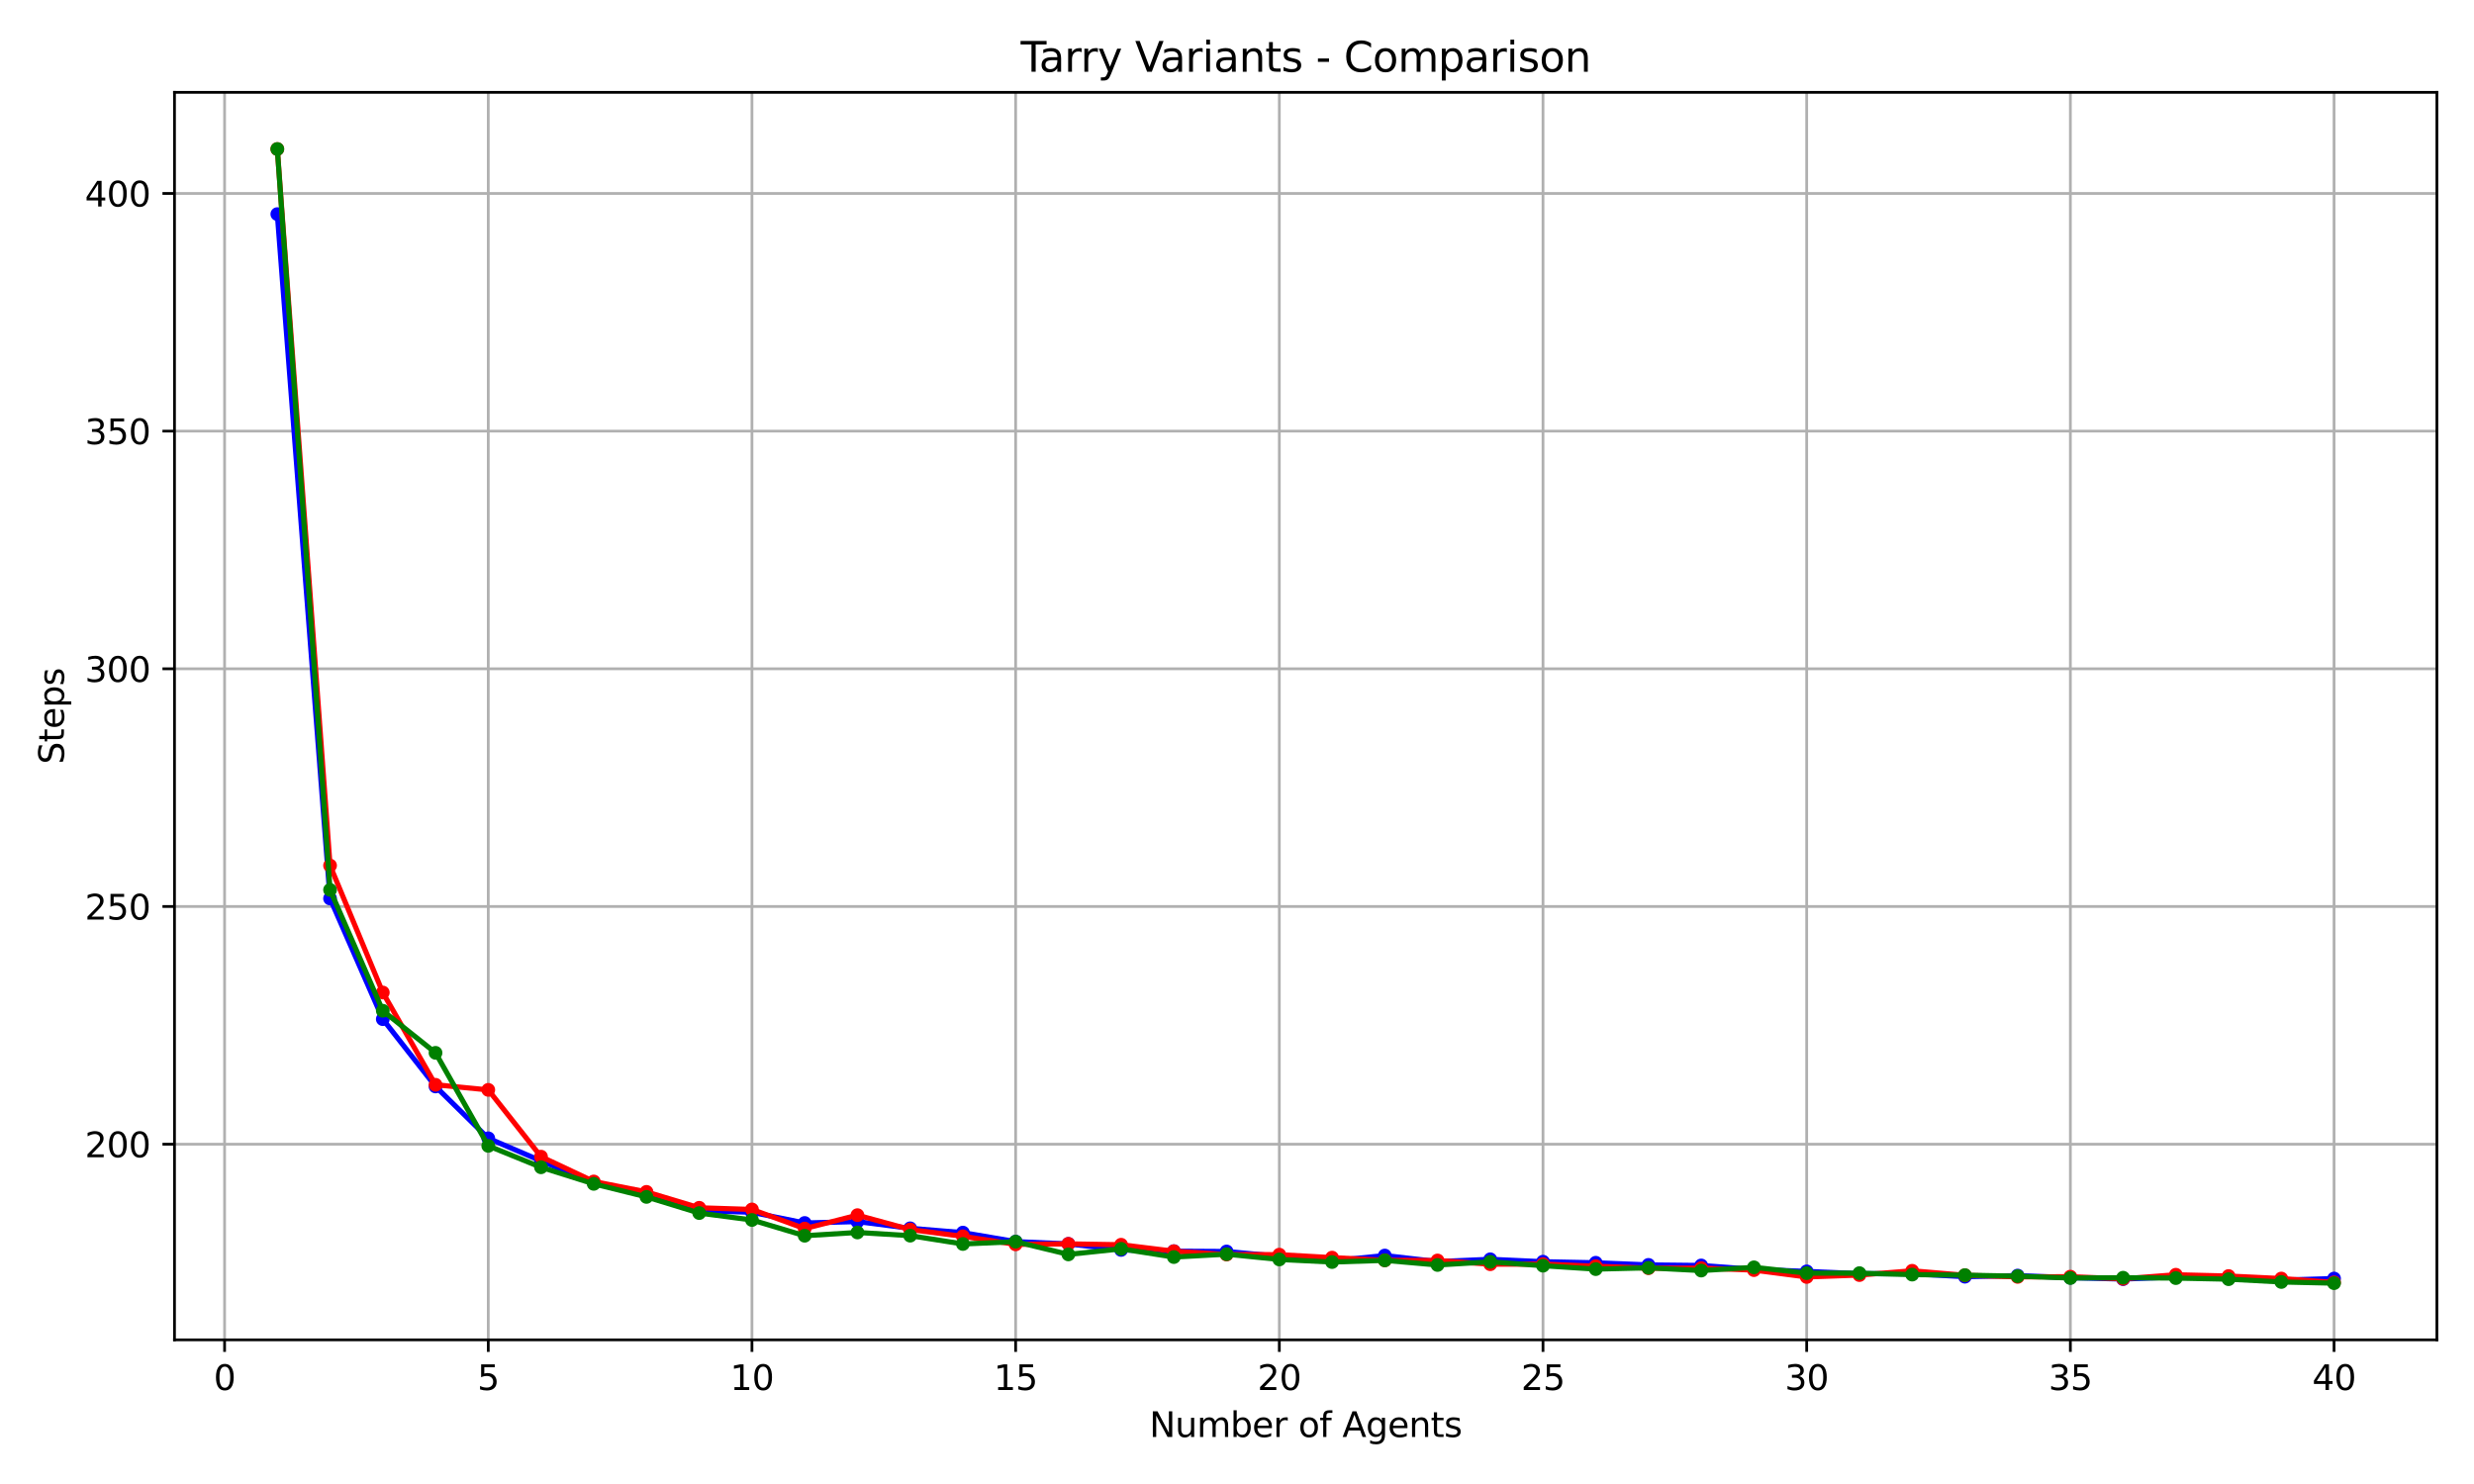 <?xml version="1.0" encoding="utf-8" standalone="no"?>
<!DOCTYPE svg PUBLIC "-//W3C//DTD SVG 1.1//EN"
  "http://www.w3.org/Graphics/SVG/1.1/DTD/svg11.dtd">
<svg xmlns:xlink="http://www.w3.org/1999/xlink" width="720pt" height="432pt" viewBox="0 0 720 432" xmlns="http://www.w3.org/2000/svg" version="1.1">
 <defs>
  <style type="text/css">*{stroke-linejoin: round; stroke-linecap: butt}</style>
 </defs>
 <g id="figure_1">
  <g id="patch_1">
   <path d="M 0 432 
L 720 432 
L 720 0 
L 0 0 
z
" style="fill: #ffffff"/>
  </g>
  <g id="axes_1">
   <g id="patch_2">
    <path d="M 50.78 390.04 
L 709.2 390.04 
L 709.2 26.88 
L 50.78 26.88 
z
" style="fill: #ffffff"/>
   </g>
   <g id="matplotlib.axis_1">
    <g id="xtick_1">
     <g id="line2d_1">
      <path d="M 65.36 390.04 
L 65.36 26.88 
" clip-path="url(#pbf2a976264)" style="fill: none; stroke: #b0b0b0; stroke-width: 0.8; stroke-linecap: square"/>
     </g>
     <g id="line2d_2">
      <defs>
       <path id="mb24ca97f23" d="M 0 0 
L 0 3.5 
" style="stroke: #000000; stroke-width: 0.8"/>
      </defs>
      <g>
       <use xlink:href="#mb24ca97f23" x="65.36" y="390.04" style="stroke: #000000; stroke-width: 0.8"/>
      </g>
     </g>
     <g id="text_1">
      <!-- 0 -->
      <g transform="translate(62.179 404.638) scale(0.1 -0.1)">
       <defs>
        <path id="DejaVuSans-30" d="M 2034 4250 
Q 1547 4250 1301 3770 
Q 1056 3291 1056 2328 
Q 1056 1369 1301 889 
Q 1547 409 2034 409 
Q 2525 409 2770 889 
Q 3016 1369 3016 2328 
Q 3016 3291 2770 3770 
Q 2525 4250 2034 4250 
z
M 2034 4750 
Q 2819 4750 3233 4129 
Q 3647 3509 3647 2328 
Q 3647 1150 3233 529 
Q 2819 -91 2034 -91 
Q 1250 -91 836 529 
Q 422 1150 422 2328 
Q 422 3509 836 4129 
Q 1250 4750 2034 4750 
z
" transform="scale(0.016)"/>
       </defs>
       <use xlink:href="#DejaVuSans-30"/>
      </g>
     </g>
    </g>
    <g id="xtick_2">
     <g id="line2d_3">
      <path d="M 142.099 390.04 
L 142.099 26.88 
" clip-path="url(#pbf2a976264)" style="fill: none; stroke: #b0b0b0; stroke-width: 0.8; stroke-linecap: square"/>
     </g>
     <g id="line2d_4">
      <g>
       <use xlink:href="#mb24ca97f23" x="142.099" y="390.04" style="stroke: #000000; stroke-width: 0.8"/>
      </g>
     </g>
     <g id="text_2">
      <!-- 5 -->
      <g transform="translate(138.918 404.638) scale(0.1 -0.1)">
       <defs>
        <path id="DejaVuSans-35" d="M 691 4666 
L 3169 4666 
L 3169 4134 
L 1269 4134 
L 1269 2991 
Q 1406 3038 1543 3061 
Q 1681 3084 1819 3084 
Q 2600 3084 3056 2656 
Q 3513 2228 3513 1497 
Q 3513 744 3044 326 
Q 2575 -91 1722 -91 
Q 1428 -91 1123 -41 
Q 819 9 494 109 
L 494 744 
Q 775 591 1075 516 
Q 1375 441 1709 441 
Q 2250 441 2565 725 
Q 2881 1009 2881 1497 
Q 2881 1984 2565 2268 
Q 2250 2553 1709 2553 
Q 1456 2553 1204 2497 
Q 953 2441 691 2322 
L 691 4666 
z
" transform="scale(0.016)"/>
       </defs>
       <use xlink:href="#DejaVuSans-35"/>
      </g>
     </g>
    </g>
    <g id="xtick_3">
     <g id="line2d_5">
      <path d="M 218.838 390.04 
L 218.838 26.88 
" clip-path="url(#pbf2a976264)" style="fill: none; stroke: #b0b0b0; stroke-width: 0.8; stroke-linecap: square"/>
     </g>
     <g id="line2d_6">
      <g>
       <use xlink:href="#mb24ca97f23" x="218.838" y="390.04" style="stroke: #000000; stroke-width: 0.8"/>
      </g>
     </g>
     <g id="text_3">
      <!-- 10 -->
      <g transform="translate(212.476 404.638) scale(0.1 -0.1)">
       <defs>
        <path id="DejaVuSans-31" d="M 794 531 
L 1825 531 
L 1825 4091 
L 703 3866 
L 703 4441 
L 1819 4666 
L 2450 4666 
L 2450 531 
L 3481 531 
L 3481 0 
L 794 0 
L 794 531 
z
" transform="scale(0.016)"/>
       </defs>
       <use xlink:href="#DejaVuSans-31"/>
       <use xlink:href="#DejaVuSans-30" x="63.623"/>
      </g>
     </g>
    </g>
    <g id="xtick_4">
     <g id="line2d_7">
      <path d="M 295.577 390.04 
L 295.577 26.88 
" clip-path="url(#pbf2a976264)" style="fill: none; stroke: #b0b0b0; stroke-width: 0.8; stroke-linecap: square"/>
     </g>
     <g id="line2d_8">
      <g>
       <use xlink:href="#mb24ca97f23" x="295.577" y="390.04" style="stroke: #000000; stroke-width: 0.8"/>
      </g>
     </g>
     <g id="text_4">
      <!-- 15 -->
      <g transform="translate(289.215 404.638) scale(0.1 -0.1)">
       <use xlink:href="#DejaVuSans-31"/>
       <use xlink:href="#DejaVuSans-35" x="63.623"/>
      </g>
     </g>
    </g>
    <g id="xtick_5">
     <g id="line2d_9">
      <path d="M 372.316 390.04 
L 372.316 26.88 
" clip-path="url(#pbf2a976264)" style="fill: none; stroke: #b0b0b0; stroke-width: 0.8; stroke-linecap: square"/>
     </g>
     <g id="line2d_10">
      <g>
       <use xlink:href="#mb24ca97f23" x="372.316" y="390.04" style="stroke: #000000; stroke-width: 0.8"/>
      </g>
     </g>
     <g id="text_5">
      <!-- 20 -->
      <g transform="translate(365.954 404.638) scale(0.1 -0.1)">
       <defs>
        <path id="DejaVuSans-32" d="M 1228 531 
L 3431 531 
L 3431 0 
L 469 0 
L 469 531 
Q 828 903 1448 1529 
Q 2069 2156 2228 2338 
Q 2531 2678 2651 2914 
Q 2772 3150 2772 3378 
Q 2772 3750 2511 3984 
Q 2250 4219 1831 4219 
Q 1534 4219 1204 4116 
Q 875 4013 500 3803 
L 500 4441 
Q 881 4594 1212 4672 
Q 1544 4750 1819 4750 
Q 2544 4750 2975 4387 
Q 3406 4025 3406 3419 
Q 3406 3131 3298 2873 
Q 3191 2616 2906 2266 
Q 2828 2175 2409 1742 
Q 1991 1309 1228 531 
z
" transform="scale(0.016)"/>
       </defs>
       <use xlink:href="#DejaVuSans-32"/>
       <use xlink:href="#DejaVuSans-30" x="63.623"/>
      </g>
     </g>
    </g>
    <g id="xtick_6">
     <g id="line2d_11">
      <path d="M 449.055 390.04 
L 449.055 26.88 
" clip-path="url(#pbf2a976264)" style="fill: none; stroke: #b0b0b0; stroke-width: 0.8; stroke-linecap: square"/>
     </g>
     <g id="line2d_12">
      <g>
       <use xlink:href="#mb24ca97f23" x="449.055" y="390.04" style="stroke: #000000; stroke-width: 0.8"/>
      </g>
     </g>
     <g id="text_6">
      <!-- 25 -->
      <g transform="translate(442.693 404.638) scale(0.1 -0.1)">
       <use xlink:href="#DejaVuSans-32"/>
       <use xlink:href="#DejaVuSans-35" x="63.623"/>
      </g>
     </g>
    </g>
    <g id="xtick_7">
     <g id="line2d_13">
      <path d="M 525.794 390.04 
L 525.794 26.88 
" clip-path="url(#pbf2a976264)" style="fill: none; stroke: #b0b0b0; stroke-width: 0.8; stroke-linecap: square"/>
     </g>
     <g id="line2d_14">
      <g>
       <use xlink:href="#mb24ca97f23" x="525.794" y="390.04" style="stroke: #000000; stroke-width: 0.8"/>
      </g>
     </g>
     <g id="text_7">
      <!-- 30 -->
      <g transform="translate(519.431 404.638) scale(0.1 -0.1)">
       <defs>
        <path id="DejaVuSans-33" d="M 2597 2516 
Q 3050 2419 3304 2112 
Q 3559 1806 3559 1356 
Q 3559 666 3084 287 
Q 2609 -91 1734 -91 
Q 1441 -91 1130 -33 
Q 819 25 488 141 
L 488 750 
Q 750 597 1062 519 
Q 1375 441 1716 441 
Q 2309 441 2620 675 
Q 2931 909 2931 1356 
Q 2931 1769 2642 2001 
Q 2353 2234 1838 2234 
L 1294 2234 
L 1294 2753 
L 1863 2753 
Q 2328 2753 2575 2939 
Q 2822 3125 2822 3475 
Q 2822 3834 2567 4026 
Q 2313 4219 1838 4219 
Q 1578 4219 1281 4162 
Q 984 4106 628 3988 
L 628 4550 
Q 988 4650 1302 4700 
Q 1616 4750 1894 4750 
Q 2613 4750 3031 4423 
Q 3450 4097 3450 3541 
Q 3450 3153 3228 2886 
Q 3006 2619 2597 2516 
z
" transform="scale(0.016)"/>
       </defs>
       <use xlink:href="#DejaVuSans-33"/>
       <use xlink:href="#DejaVuSans-30" x="63.623"/>
      </g>
     </g>
    </g>
    <g id="xtick_8">
     <g id="line2d_15">
      <path d="M 602.533 390.04 
L 602.533 26.88 
" clip-path="url(#pbf2a976264)" style="fill: none; stroke: #b0b0b0; stroke-width: 0.8; stroke-linecap: square"/>
     </g>
     <g id="line2d_16">
      <g>
       <use xlink:href="#mb24ca97f23" x="602.533" y="390.04" style="stroke: #000000; stroke-width: 0.8"/>
      </g>
     </g>
     <g id="text_8">
      <!-- 35 -->
      <g transform="translate(596.17 404.638) scale(0.1 -0.1)">
       <use xlink:href="#DejaVuSans-33"/>
       <use xlink:href="#DejaVuSans-35" x="63.623"/>
      </g>
     </g>
    </g>
    <g id="xtick_9">
     <g id="line2d_17">
      <path d="M 679.272 390.04 
L 679.272 26.88 
" clip-path="url(#pbf2a976264)" style="fill: none; stroke: #b0b0b0; stroke-width: 0.8; stroke-linecap: square"/>
     </g>
     <g id="line2d_18">
      <g>
       <use xlink:href="#mb24ca97f23" x="679.272" y="390.04" style="stroke: #000000; stroke-width: 0.8"/>
      </g>
     </g>
     <g id="text_9">
      <!-- 40 -->
      <g transform="translate(672.909 404.638) scale(0.1 -0.1)">
       <defs>
        <path id="DejaVuSans-34" d="M 2419 4116 
L 825 1625 
L 2419 1625 
L 2419 4116 
z
M 2253 4666 
L 3047 4666 
L 3047 1625 
L 3713 1625 
L 3713 1100 
L 3047 1100 
L 3047 0 
L 2419 0 
L 2419 1100 
L 313 1100 
L 313 1709 
L 2253 4666 
z
" transform="scale(0.016)"/>
       </defs>
       <use xlink:href="#DejaVuSans-34"/>
       <use xlink:href="#DejaVuSans-30" x="63.623"/>
      </g>
     </g>
    </g>
    <g id="text_10">
     <!-- Number of Agents -->
     <g transform="translate(334.502 418.317) scale(0.1 -0.1)">
      <defs>
       <path id="DejaVuSans-4e" d="M 628 4666 
L 1478 4666 
L 3547 763 
L 3547 4666 
L 4159 4666 
L 4159 0 
L 3309 0 
L 1241 3903 
L 1241 0 
L 628 0 
L 628 4666 
z
" transform="scale(0.016)"/>
       <path id="DejaVuSans-75" d="M 544 1381 
L 544 3500 
L 1119 3500 
L 1119 1403 
Q 1119 906 1312 657 
Q 1506 409 1894 409 
Q 2359 409 2629 706 
Q 2900 1003 2900 1516 
L 2900 3500 
L 3475 3500 
L 3475 0 
L 2900 0 
L 2900 538 
Q 2691 219 2414 64 
Q 2138 -91 1772 -91 
Q 1169 -91 856 284 
Q 544 659 544 1381 
z
M 1991 3584 
L 1991 3584 
z
" transform="scale(0.016)"/>
       <path id="DejaVuSans-6d" d="M 3328 2828 
Q 3544 3216 3844 3400 
Q 4144 3584 4550 3584 
Q 5097 3584 5394 3201 
Q 5691 2819 5691 2113 
L 5691 0 
L 5113 0 
L 5113 2094 
Q 5113 2597 4934 2840 
Q 4756 3084 4391 3084 
Q 3944 3084 3684 2787 
Q 3425 2491 3425 1978 
L 3425 0 
L 2847 0 
L 2847 2094 
Q 2847 2600 2669 2842 
Q 2491 3084 2119 3084 
Q 1678 3084 1418 2786 
Q 1159 2488 1159 1978 
L 1159 0 
L 581 0 
L 581 3500 
L 1159 3500 
L 1159 2956 
Q 1356 3278 1631 3431 
Q 1906 3584 2284 3584 
Q 2666 3584 2933 3390 
Q 3200 3197 3328 2828 
z
" transform="scale(0.016)"/>
       <path id="DejaVuSans-62" d="M 3116 1747 
Q 3116 2381 2855 2742 
Q 2594 3103 2138 3103 
Q 1681 3103 1420 2742 
Q 1159 2381 1159 1747 
Q 1159 1113 1420 752 
Q 1681 391 2138 391 
Q 2594 391 2855 752 
Q 3116 1113 3116 1747 
z
M 1159 2969 
Q 1341 3281 1617 3432 
Q 1894 3584 2278 3584 
Q 2916 3584 3314 3078 
Q 3713 2572 3713 1747 
Q 3713 922 3314 415 
Q 2916 -91 2278 -91 
Q 1894 -91 1617 61 
Q 1341 213 1159 525 
L 1159 0 
L 581 0 
L 581 4863 
L 1159 4863 
L 1159 2969 
z
" transform="scale(0.016)"/>
       <path id="DejaVuSans-65" d="M 3597 1894 
L 3597 1613 
L 953 1613 
Q 991 1019 1311 708 
Q 1631 397 2203 397 
Q 2534 397 2845 478 
Q 3156 559 3463 722 
L 3463 178 
Q 3153 47 2828 -22 
Q 2503 -91 2169 -91 
Q 1331 -91 842 396 
Q 353 884 353 1716 
Q 353 2575 817 3079 
Q 1281 3584 2069 3584 
Q 2775 3584 3186 3129 
Q 3597 2675 3597 1894 
z
M 3022 2063 
Q 3016 2534 2758 2815 
Q 2500 3097 2075 3097 
Q 1594 3097 1305 2825 
Q 1016 2553 972 2059 
L 3022 2063 
z
" transform="scale(0.016)"/>
       <path id="DejaVuSans-72" d="M 2631 2963 
Q 2534 3019 2420 3045 
Q 2306 3072 2169 3072 
Q 1681 3072 1420 2755 
Q 1159 2438 1159 1844 
L 1159 0 
L 581 0 
L 581 3500 
L 1159 3500 
L 1159 2956 
Q 1341 3275 1631 3429 
Q 1922 3584 2338 3584 
Q 2397 3584 2469 3576 
Q 2541 3569 2628 3553 
L 2631 2963 
z
" transform="scale(0.016)"/>
       <path id="DejaVuSans-20" transform="scale(0.016)"/>
       <path id="DejaVuSans-6f" d="M 1959 3097 
Q 1497 3097 1228 2736 
Q 959 2375 959 1747 
Q 959 1119 1226 758 
Q 1494 397 1959 397 
Q 2419 397 2687 759 
Q 2956 1122 2956 1747 
Q 2956 2369 2687 2733 
Q 2419 3097 1959 3097 
z
M 1959 3584 
Q 2709 3584 3137 3096 
Q 3566 2609 3566 1747 
Q 3566 888 3137 398 
Q 2709 -91 1959 -91 
Q 1206 -91 779 398 
Q 353 888 353 1747 
Q 353 2609 779 3096 
Q 1206 3584 1959 3584 
z
" transform="scale(0.016)"/>
       <path id="DejaVuSans-66" d="M 2375 4863 
L 2375 4384 
L 1825 4384 
Q 1516 4384 1395 4259 
Q 1275 4134 1275 3809 
L 1275 3500 
L 2222 3500 
L 2222 3053 
L 1275 3053 
L 1275 0 
L 697 0 
L 697 3053 
L 147 3053 
L 147 3500 
L 697 3500 
L 697 3744 
Q 697 4328 969 4595 
Q 1241 4863 1831 4863 
L 2375 4863 
z
" transform="scale(0.016)"/>
       <path id="DejaVuSans-41" d="M 2188 4044 
L 1331 1722 
L 3047 1722 
L 2188 4044 
z
M 1831 4666 
L 2547 4666 
L 4325 0 
L 3669 0 
L 3244 1197 
L 1141 1197 
L 716 0 
L 50 0 
L 1831 4666 
z
" transform="scale(0.016)"/>
       <path id="DejaVuSans-67" d="M 2906 1791 
Q 2906 2416 2648 2759 
Q 2391 3103 1925 3103 
Q 1463 3103 1205 2759 
Q 947 2416 947 1791 
Q 947 1169 1205 825 
Q 1463 481 1925 481 
Q 2391 481 2648 825 
Q 2906 1169 2906 1791 
z
M 3481 434 
Q 3481 -459 3084 -895 
Q 2688 -1331 1869 -1331 
Q 1566 -1331 1297 -1286 
Q 1028 -1241 775 -1147 
L 775 -588 
Q 1028 -725 1275 -790 
Q 1522 -856 1778 -856 
Q 2344 -856 2625 -561 
Q 2906 -266 2906 331 
L 2906 616 
Q 2728 306 2450 153 
Q 2172 0 1784 0 
Q 1141 0 747 490 
Q 353 981 353 1791 
Q 353 2603 747 3093 
Q 1141 3584 1784 3584 
Q 2172 3584 2450 3431 
Q 2728 3278 2906 2969 
L 2906 3500 
L 3481 3500 
L 3481 434 
z
" transform="scale(0.016)"/>
       <path id="DejaVuSans-6e" d="M 3513 2113 
L 3513 0 
L 2938 0 
L 2938 2094 
Q 2938 2591 2744 2837 
Q 2550 3084 2163 3084 
Q 1697 3084 1428 2787 
Q 1159 2491 1159 1978 
L 1159 0 
L 581 0 
L 581 3500 
L 1159 3500 
L 1159 2956 
Q 1366 3272 1645 3428 
Q 1925 3584 2291 3584 
Q 2894 3584 3203 3211 
Q 3513 2838 3513 2113 
z
" transform="scale(0.016)"/>
       <path id="DejaVuSans-74" d="M 1172 4494 
L 1172 3500 
L 2356 3500 
L 2356 3053 
L 1172 3053 
L 1172 1153 
Q 1172 725 1289 603 
Q 1406 481 1766 481 
L 2356 481 
L 2356 0 
L 1766 0 
Q 1100 0 847 248 
Q 594 497 594 1153 
L 594 3053 
L 172 3053 
L 172 3500 
L 594 3500 
L 594 4494 
L 1172 4494 
z
" transform="scale(0.016)"/>
       <path id="DejaVuSans-73" d="M 2834 3397 
L 2834 2853 
Q 2591 2978 2328 3040 
Q 2066 3103 1784 3103 
Q 1356 3103 1142 2972 
Q 928 2841 928 2578 
Q 928 2378 1081 2264 
Q 1234 2150 1697 2047 
L 1894 2003 
Q 2506 1872 2764 1633 
Q 3022 1394 3022 966 
Q 3022 478 2636 193 
Q 2250 -91 1575 -91 
Q 1294 -91 989 -36 
Q 684 19 347 128 
L 347 722 
Q 666 556 975 473 
Q 1284 391 1588 391 
Q 1994 391 2212 530 
Q 2431 669 2431 922 
Q 2431 1156 2273 1281 
Q 2116 1406 1581 1522 
L 1381 1569 
Q 847 1681 609 1914 
Q 372 2147 372 2553 
Q 372 3047 722 3315 
Q 1072 3584 1716 3584 
Q 2034 3584 2315 3537 
Q 2597 3491 2834 3397 
z
" transform="scale(0.016)"/>
      </defs>
      <use xlink:href="#DejaVuSans-4e"/>
      <use xlink:href="#DejaVuSans-75" x="74.805"/>
      <use xlink:href="#DejaVuSans-6d" x="138.184"/>
      <use xlink:href="#DejaVuSans-62" x="235.596"/>
      <use xlink:href="#DejaVuSans-65" x="299.072"/>
      <use xlink:href="#DejaVuSans-72" x="360.596"/>
      <use xlink:href="#DejaVuSans-20" x="401.709"/>
      <use xlink:href="#DejaVuSans-6f" x="433.496"/>
      <use xlink:href="#DejaVuSans-66" x="494.678"/>
      <use xlink:href="#DejaVuSans-20" x="529.883"/>
      <use xlink:href="#DejaVuSans-41" x="561.67"/>
      <use xlink:href="#DejaVuSans-67" x="630.078"/>
      <use xlink:href="#DejaVuSans-65" x="693.555"/>
      <use xlink:href="#DejaVuSans-6e" x="755.078"/>
      <use xlink:href="#DejaVuSans-74" x="818.457"/>
      <use xlink:href="#DejaVuSans-73" x="857.666"/>
     </g>
    </g>
   </g>
   <g id="matplotlib.axis_2">
    <g id="ytick_1">
     <g id="line2d_19">
      <path d="M 50.78 333.08 
L 709.2 333.08 
" clip-path="url(#pbf2a976264)" style="fill: none; stroke: #b0b0b0; stroke-width: 0.8; stroke-linecap: square"/>
     </g>
     <g id="line2d_20">
      <defs>
       <path id="m1f80085ee5" d="M 0 0 
L -3.5 0 
" style="stroke: #000000; stroke-width: 0.8"/>
      </defs>
      <g>
       <use xlink:href="#m1f80085ee5" x="50.78" y="333.08" style="stroke: #000000; stroke-width: 0.8"/>
      </g>
     </g>
     <g id="text_11">
      <!-- 200 -->
      <g transform="translate(24.692 336.879) scale(0.1 -0.1)">
       <use xlink:href="#DejaVuSans-32"/>
       <use xlink:href="#DejaVuSans-30" x="63.623"/>
       <use xlink:href="#DejaVuSans-30" x="127.246"/>
      </g>
     </g>
    </g>
    <g id="ytick_2">
     <g id="line2d_21">
      <path d="M 50.78 263.886 
L 709.2 263.886 
" clip-path="url(#pbf2a976264)" style="fill: none; stroke: #b0b0b0; stroke-width: 0.8; stroke-linecap: square"/>
     </g>
     <g id="line2d_22">
      <g>
       <use xlink:href="#m1f80085ee5" x="50.78" y="263.886" style="stroke: #000000; stroke-width: 0.8"/>
      </g>
     </g>
     <g id="text_12">
      <!-- 250 -->
      <g transform="translate(24.692 267.686) scale(0.1 -0.1)">
       <use xlink:href="#DejaVuSans-32"/>
       <use xlink:href="#DejaVuSans-35" x="63.623"/>
       <use xlink:href="#DejaVuSans-30" x="127.246"/>
      </g>
     </g>
    </g>
    <g id="ytick_3">
     <g id="line2d_23">
      <path d="M 50.78 194.693 
L 709.2 194.693 
" clip-path="url(#pbf2a976264)" style="fill: none; stroke: #b0b0b0; stroke-width: 0.8; stroke-linecap: square"/>
     </g>
     <g id="line2d_24">
      <g>
       <use xlink:href="#m1f80085ee5" x="50.78" y="194.693" style="stroke: #000000; stroke-width: 0.8"/>
      </g>
     </g>
     <g id="text_13">
      <!-- 300 -->
      <g transform="translate(24.692 198.493) scale(0.1 -0.1)">
       <use xlink:href="#DejaVuSans-33"/>
       <use xlink:href="#DejaVuSans-30" x="63.623"/>
       <use xlink:href="#DejaVuSans-30" x="127.246"/>
      </g>
     </g>
    </g>
    <g id="ytick_4">
     <g id="line2d_25">
      <path d="M 50.78 125.5 
L 709.2 125.5 
" clip-path="url(#pbf2a976264)" style="fill: none; stroke: #b0b0b0; stroke-width: 0.8; stroke-linecap: square"/>
     </g>
     <g id="line2d_26">
      <g>
       <use xlink:href="#m1f80085ee5" x="50.78" y="125.5" style="stroke: #000000; stroke-width: 0.8"/>
      </g>
     </g>
     <g id="text_14">
      <!-- 350 -->
      <g transform="translate(24.692 129.299) scale(0.1 -0.1)">
       <use xlink:href="#DejaVuSans-33"/>
       <use xlink:href="#DejaVuSans-35" x="63.623"/>
       <use xlink:href="#DejaVuSans-30" x="127.246"/>
      </g>
     </g>
    </g>
    <g id="ytick_5">
     <g id="line2d_27">
      <path d="M 50.78 56.307 
L 709.2 56.307 
" clip-path="url(#pbf2a976264)" style="fill: none; stroke: #b0b0b0; stroke-width: 0.8; stroke-linecap: square"/>
     </g>
     <g id="line2d_28">
      <g>
       <use xlink:href="#m1f80085ee5" x="50.78" y="56.307" style="stroke: #000000; stroke-width: 0.8"/>
      </g>
     </g>
     <g id="text_15">
      <!-- 400 -->
      <g transform="translate(24.692 60.106) scale(0.1 -0.1)">
       <use xlink:href="#DejaVuSans-34"/>
       <use xlink:href="#DejaVuSans-30" x="63.623"/>
       <use xlink:href="#DejaVuSans-30" x="127.246"/>
      </g>
     </g>
    </g>
    <g id="text_16">
     <!-- Steps -->
     <g transform="translate(18.613 222.45) rotate(-90) scale(0.1 -0.1)">
      <defs>
       <path id="DejaVuSans-53" d="M 3425 4513 
L 3425 3897 
Q 3066 4069 2747 4153 
Q 2428 4238 2131 4238 
Q 1616 4238 1336 4038 
Q 1056 3838 1056 3469 
Q 1056 3159 1242 3001 
Q 1428 2844 1947 2747 
L 2328 2669 
Q 3034 2534 3370 2195 
Q 3706 1856 3706 1288 
Q 3706 609 3251 259 
Q 2797 -91 1919 -91 
Q 1588 -91 1214 -16 
Q 841 59 441 206 
L 441 856 
Q 825 641 1194 531 
Q 1563 422 1919 422 
Q 2459 422 2753 634 
Q 3047 847 3047 1241 
Q 3047 1584 2836 1778 
Q 2625 1972 2144 2069 
L 1759 2144 
Q 1053 2284 737 2584 
Q 422 2884 422 3419 
Q 422 4038 858 4394 
Q 1294 4750 2059 4750 
Q 2388 4750 2728 4690 
Q 3069 4631 3425 4513 
z
" transform="scale(0.016)"/>
       <path id="DejaVuSans-70" d="M 1159 525 
L 1159 -1331 
L 581 -1331 
L 581 3500 
L 1159 3500 
L 1159 2969 
Q 1341 3281 1617 3432 
Q 1894 3584 2278 3584 
Q 2916 3584 3314 3078 
Q 3713 2572 3713 1747 
Q 3713 922 3314 415 
Q 2916 -91 2278 -91 
Q 1894 -91 1617 61 
Q 1341 213 1159 525 
z
M 3116 1747 
Q 3116 2381 2855 2742 
Q 2594 3103 2138 3103 
Q 1681 3103 1420 2742 
Q 1159 2381 1159 1747 
Q 1159 1113 1420 752 
Q 1681 391 2138 391 
Q 2594 391 2855 752 
Q 3116 1113 3116 1747 
z
" transform="scale(0.016)"/>
      </defs>
      <use xlink:href="#DejaVuSans-53"/>
      <use xlink:href="#DejaVuSans-74" x="63.477"/>
      <use xlink:href="#DejaVuSans-65" x="102.686"/>
      <use xlink:href="#DejaVuSans-70" x="164.209"/>
      <use xlink:href="#DejaVuSans-73" x="227.686"/>
     </g>
    </g>
   </g>
   <g id="line2d_29">
    <path d="M 80.708 62.33 
L 96.056 261.562 
L 111.404 296.679 
L 126.752 316.274 
L 142.099 331.364 
L 157.447 337.94 
L 172.795 344.35 
L 188.143 347.273 
L 203.49 352.398 
L 218.838 352.908 
L 234.186 356.019 
L 249.534 355.609 
L 264.882 357.568 
L 280.229 358.819 
L 295.577 361.443 
L 310.925 362.108 
L 326.273 363.857 
L 341.621 364.222 
L 356.968 364.311 
L 372.316 365.739 
L 387.664 367.045 
L 403.012 365.495 
L 418.359 367.256 
L 433.707 366.591 
L 449.055 367.289 
L 464.403 367.599 
L 479.751 368.219 
L 495.098 368.385 
L 510.446 369.514 
L 525.794 370.112 
L 541.142 370.765 
L 556.49 370.809 
L 571.837 371.651 
L 587.185 371.33 
L 602.533 371.939 
L 617.881 372.348 
L 633.228 371.728 
L 648.576 372.182 
L 663.924 372.647 
L 679.272 372.193 
" clip-path="url(#pbf2a976264)" style="fill: none; stroke: #0000ff; stroke-width: 1.5; stroke-linecap: square"/>
    <defs>
     <path id="me00fd4bed3" d="M 0 1.5 
C 0.398 1.5 0.779 1.342 1.061 1.061 
C 1.342 0.779 1.5 0.398 1.5 0 
C 1.5 -0.398 1.342 -0.779 1.061 -1.061 
C 0.779 -1.342 0.398 -1.5 0 -1.5 
C -0.398 -1.5 -0.779 -1.342 -1.061 -1.061 
C -1.342 -0.779 -1.5 -0.398 -1.5 0 
C -1.5 0.398 -1.342 0.779 -1.061 1.061 
C -0.779 1.342 -0.398 1.5 0 1.5 
z
" style="stroke: #0000ff"/>
    </defs>
    <g clip-path="url(#pbf2a976264)">
     <use xlink:href="#me00fd4bed3" x="80.708" y="62.33" style="fill: #0000ff; stroke: #0000ff"/>
     <use xlink:href="#me00fd4bed3" x="96.056" y="261.562" style="fill: #0000ff; stroke: #0000ff"/>
     <use xlink:href="#me00fd4bed3" x="111.404" y="296.679" style="fill: #0000ff; stroke: #0000ff"/>
     <use xlink:href="#me00fd4bed3" x="126.752" y="316.274" style="fill: #0000ff; stroke: #0000ff"/>
     <use xlink:href="#me00fd4bed3" x="142.099" y="331.364" style="fill: #0000ff; stroke: #0000ff"/>
     <use xlink:href="#me00fd4bed3" x="157.447" y="337.94" style="fill: #0000ff; stroke: #0000ff"/>
     <use xlink:href="#me00fd4bed3" x="172.795" y="344.35" style="fill: #0000ff; stroke: #0000ff"/>
     <use xlink:href="#me00fd4bed3" x="188.143" y="347.273" style="fill: #0000ff; stroke: #0000ff"/>
     <use xlink:href="#me00fd4bed3" x="203.49" y="352.398" style="fill: #0000ff; stroke: #0000ff"/>
     <use xlink:href="#me00fd4bed3" x="218.838" y="352.908" style="fill: #0000ff; stroke: #0000ff"/>
     <use xlink:href="#me00fd4bed3" x="234.186" y="356.019" style="fill: #0000ff; stroke: #0000ff"/>
     <use xlink:href="#me00fd4bed3" x="249.534" y="355.609" style="fill: #0000ff; stroke: #0000ff"/>
     <use xlink:href="#me00fd4bed3" x="264.882" y="357.568" style="fill: #0000ff; stroke: #0000ff"/>
     <use xlink:href="#me00fd4bed3" x="280.229" y="358.819" style="fill: #0000ff; stroke: #0000ff"/>
     <use xlink:href="#me00fd4bed3" x="295.577" y="361.443" style="fill: #0000ff; stroke: #0000ff"/>
     <use xlink:href="#me00fd4bed3" x="310.925" y="362.108" style="fill: #0000ff; stroke: #0000ff"/>
     <use xlink:href="#me00fd4bed3" x="326.273" y="363.857" style="fill: #0000ff; stroke: #0000ff"/>
     <use xlink:href="#me00fd4bed3" x="341.621" y="364.222" style="fill: #0000ff; stroke: #0000ff"/>
     <use xlink:href="#me00fd4bed3" x="356.968" y="364.311" style="fill: #0000ff; stroke: #0000ff"/>
     <use xlink:href="#me00fd4bed3" x="372.316" y="365.739" style="fill: #0000ff; stroke: #0000ff"/>
     <use xlink:href="#me00fd4bed3" x="387.664" y="367.045" style="fill: #0000ff; stroke: #0000ff"/>
     <use xlink:href="#me00fd4bed3" x="403.012" y="365.495" style="fill: #0000ff; stroke: #0000ff"/>
     <use xlink:href="#me00fd4bed3" x="418.359" y="367.256" style="fill: #0000ff; stroke: #0000ff"/>
     <use xlink:href="#me00fd4bed3" x="433.707" y="366.591" style="fill: #0000ff; stroke: #0000ff"/>
     <use xlink:href="#me00fd4bed3" x="449.055" y="367.289" style="fill: #0000ff; stroke: #0000ff"/>
     <use xlink:href="#me00fd4bed3" x="464.403" y="367.599" style="fill: #0000ff; stroke: #0000ff"/>
     <use xlink:href="#me00fd4bed3" x="479.751" y="368.219" style="fill: #0000ff; stroke: #0000ff"/>
     <use xlink:href="#me00fd4bed3" x="495.098" y="368.385" style="fill: #0000ff; stroke: #0000ff"/>
     <use xlink:href="#me00fd4bed3" x="510.446" y="369.514" style="fill: #0000ff; stroke: #0000ff"/>
     <use xlink:href="#me00fd4bed3" x="525.794" y="370.112" style="fill: #0000ff; stroke: #0000ff"/>
     <use xlink:href="#me00fd4bed3" x="541.142" y="370.765" style="fill: #0000ff; stroke: #0000ff"/>
     <use xlink:href="#me00fd4bed3" x="556.49" y="370.809" style="fill: #0000ff; stroke: #0000ff"/>
     <use xlink:href="#me00fd4bed3" x="571.837" y="371.651" style="fill: #0000ff; stroke: #0000ff"/>
     <use xlink:href="#me00fd4bed3" x="587.185" y="371.33" style="fill: #0000ff; stroke: #0000ff"/>
     <use xlink:href="#me00fd4bed3" x="602.533" y="371.939" style="fill: #0000ff; stroke: #0000ff"/>
     <use xlink:href="#me00fd4bed3" x="617.881" y="372.348" style="fill: #0000ff; stroke: #0000ff"/>
     <use xlink:href="#me00fd4bed3" x="633.228" y="371.728" style="fill: #0000ff; stroke: #0000ff"/>
     <use xlink:href="#me00fd4bed3" x="648.576" y="372.182" style="fill: #0000ff; stroke: #0000ff"/>
     <use xlink:href="#me00fd4bed3" x="663.924" y="372.647" style="fill: #0000ff; stroke: #0000ff"/>
     <use xlink:href="#me00fd4bed3" x="679.272" y="372.193" style="fill: #0000ff; stroke: #0000ff"/>
    </g>
   </g>
   <g id="line2d_30">
    <path d="M 80.708 43.387 
L 96.056 251.963 
L 111.404 288.929 
L 126.752 315.787 
L 142.099 317.27 
L 157.447 336.711 
L 172.795 343.94 
L 188.143 346.963 
L 203.49 351.59 
L 218.838 352.077 
L 234.186 357.646 
L 249.534 353.738 
L 264.882 357.923 
L 280.229 359.904 
L 295.577 362.24 
L 310.925 362.096 
L 326.273 362.351 
L 341.621 364.233 
L 356.968 365.196 
L 372.316 365.241 
L 387.664 366.104 
L 403.012 366.879 
L 418.359 366.934 
L 433.707 368.019 
L 449.055 367.986 
L 464.403 368.595 
L 479.751 369.171 
L 495.098 369.149 
L 510.446 369.735 
L 525.794 371.728 
L 541.142 371.175 
L 556.49 369.935 
L 571.837 371.241 
L 587.185 371.706 
L 602.533 371.651 
L 617.881 372.271 
L 633.228 371.086 
L 648.576 371.462 
L 663.924 372.193 
L 679.272 373.311 
" clip-path="url(#pbf2a976264)" style="fill: none; stroke: #ff0000; stroke-width: 1.5; stroke-linecap: square"/>
    <defs>
     <path id="m4fa3958eda" d="M 0 1.5 
C 0.398 1.5 0.779 1.342 1.061 1.061 
C 1.342 0.779 1.5 0.398 1.5 0 
C 1.5 -0.398 1.342 -0.779 1.061 -1.061 
C 0.779 -1.342 0.398 -1.5 0 -1.5 
C -0.398 -1.5 -0.779 -1.342 -1.061 -1.061 
C -1.342 -0.779 -1.5 -0.398 -1.5 0 
C -1.5 0.398 -1.342 0.779 -1.061 1.061 
C -0.779 1.342 -0.398 1.5 0 1.5 
z
" style="stroke: #ff0000"/>
    </defs>
    <g clip-path="url(#pbf2a976264)">
     <use xlink:href="#m4fa3958eda" x="80.708" y="43.387" style="fill: #ff0000; stroke: #ff0000"/>
     <use xlink:href="#m4fa3958eda" x="96.056" y="251.963" style="fill: #ff0000; stroke: #ff0000"/>
     <use xlink:href="#m4fa3958eda" x="111.404" y="288.929" style="fill: #ff0000; stroke: #ff0000"/>
     <use xlink:href="#m4fa3958eda" x="126.752" y="315.787" style="fill: #ff0000; stroke: #ff0000"/>
     <use xlink:href="#m4fa3958eda" x="142.099" y="317.27" style="fill: #ff0000; stroke: #ff0000"/>
     <use xlink:href="#m4fa3958eda" x="157.447" y="336.711" style="fill: #ff0000; stroke: #ff0000"/>
     <use xlink:href="#m4fa3958eda" x="172.795" y="343.94" style="fill: #ff0000; stroke: #ff0000"/>
     <use xlink:href="#m4fa3958eda" x="188.143" y="346.963" style="fill: #ff0000; stroke: #ff0000"/>
     <use xlink:href="#m4fa3958eda" x="203.49" y="351.59" style="fill: #ff0000; stroke: #ff0000"/>
     <use xlink:href="#m4fa3958eda" x="218.838" y="352.077" style="fill: #ff0000; stroke: #ff0000"/>
     <use xlink:href="#m4fa3958eda" x="234.186" y="357.646" style="fill: #ff0000; stroke: #ff0000"/>
     <use xlink:href="#m4fa3958eda" x="249.534" y="353.738" style="fill: #ff0000; stroke: #ff0000"/>
     <use xlink:href="#m4fa3958eda" x="264.882" y="357.923" style="fill: #ff0000; stroke: #ff0000"/>
     <use xlink:href="#m4fa3958eda" x="280.229" y="359.904" style="fill: #ff0000; stroke: #ff0000"/>
     <use xlink:href="#m4fa3958eda" x="295.577" y="362.24" style="fill: #ff0000; stroke: #ff0000"/>
     <use xlink:href="#m4fa3958eda" x="310.925" y="362.096" style="fill: #ff0000; stroke: #ff0000"/>
     <use xlink:href="#m4fa3958eda" x="326.273" y="362.351" style="fill: #ff0000; stroke: #ff0000"/>
     <use xlink:href="#m4fa3958eda" x="341.621" y="364.233" style="fill: #ff0000; stroke: #ff0000"/>
     <use xlink:href="#m4fa3958eda" x="356.968" y="365.196" style="fill: #ff0000; stroke: #ff0000"/>
     <use xlink:href="#m4fa3958eda" x="372.316" y="365.241" style="fill: #ff0000; stroke: #ff0000"/>
     <use xlink:href="#m4fa3958eda" x="387.664" y="366.104" style="fill: #ff0000; stroke: #ff0000"/>
     <use xlink:href="#m4fa3958eda" x="403.012" y="366.879" style="fill: #ff0000; stroke: #ff0000"/>
     <use xlink:href="#m4fa3958eda" x="418.359" y="366.934" style="fill: #ff0000; stroke: #ff0000"/>
     <use xlink:href="#m4fa3958eda" x="433.707" y="368.019" style="fill: #ff0000; stroke: #ff0000"/>
     <use xlink:href="#m4fa3958eda" x="449.055" y="367.986" style="fill: #ff0000; stroke: #ff0000"/>
     <use xlink:href="#m4fa3958eda" x="464.403" y="368.595" style="fill: #ff0000; stroke: #ff0000"/>
     <use xlink:href="#m4fa3958eda" x="479.751" y="369.171" style="fill: #ff0000; stroke: #ff0000"/>
     <use xlink:href="#m4fa3958eda" x="495.098" y="369.149" style="fill: #ff0000; stroke: #ff0000"/>
     <use xlink:href="#m4fa3958eda" x="510.446" y="369.735" style="fill: #ff0000; stroke: #ff0000"/>
     <use xlink:href="#m4fa3958eda" x="525.794" y="371.728" style="fill: #ff0000; stroke: #ff0000"/>
     <use xlink:href="#m4fa3958eda" x="541.142" y="371.175" style="fill: #ff0000; stroke: #ff0000"/>
     <use xlink:href="#m4fa3958eda" x="556.49" y="369.935" style="fill: #ff0000; stroke: #ff0000"/>
     <use xlink:href="#m4fa3958eda" x="571.837" y="371.241" style="fill: #ff0000; stroke: #ff0000"/>
     <use xlink:href="#m4fa3958eda" x="587.185" y="371.706" style="fill: #ff0000; stroke: #ff0000"/>
     <use xlink:href="#m4fa3958eda" x="602.533" y="371.651" style="fill: #ff0000; stroke: #ff0000"/>
     <use xlink:href="#m4fa3958eda" x="617.881" y="372.271" style="fill: #ff0000; stroke: #ff0000"/>
     <use xlink:href="#m4fa3958eda" x="633.228" y="371.086" style="fill: #ff0000; stroke: #ff0000"/>
     <use xlink:href="#m4fa3958eda" x="648.576" y="371.462" style="fill: #ff0000; stroke: #ff0000"/>
     <use xlink:href="#m4fa3958eda" x="663.924" y="372.193" style="fill: #ff0000; stroke: #ff0000"/>
     <use xlink:href="#m4fa3958eda" x="679.272" y="373.311" style="fill: #ff0000; stroke: #ff0000"/>
    </g>
   </g>
   <g id="line2d_31">
    <path d="M 80.708 43.387 
L 96.056 259.048 
L 111.404 294.232 
L 126.752 306.487 
L 142.099 333.567 
L 157.447 339.8 
L 172.795 344.627 
L 188.143 348.424 
L 203.49 353.129 
L 218.838 355.144 
L 234.186 359.727 
L 249.534 358.775 
L 264.882 359.705 
L 280.229 362.13 
L 295.577 361.454 
L 310.925 365.163 
L 326.273 363.547 
L 341.621 365.938 
L 356.968 365.097 
L 372.316 366.636 
L 387.664 367.388 
L 403.012 366.901 
L 418.359 368.241 
L 433.707 367.322 
L 449.055 368.451 
L 464.403 369.448 
L 479.751 369.071 
L 495.098 369.868 
L 510.446 368.927 
L 525.794 370.61 
L 541.142 370.632 
L 556.49 371.042 
L 571.837 371.208 
L 587.185 371.496 
L 602.533 372.038 
L 617.881 371.95 
L 633.228 372.06 
L 648.576 372.37 
L 663.924 373.19 
L 679.272 373.533 
" clip-path="url(#pbf2a976264)" style="fill: none; stroke: #008000; stroke-width: 1.5; stroke-linecap: square"/>
    <defs>
     <path id="mf230ca0ccc" d="M 0 1.5 
C 0.398 1.5 0.779 1.342 1.061 1.061 
C 1.342 0.779 1.5 0.398 1.5 0 
C 1.5 -0.398 1.342 -0.779 1.061 -1.061 
C 0.779 -1.342 0.398 -1.5 0 -1.5 
C -0.398 -1.5 -0.779 -1.342 -1.061 -1.061 
C -1.342 -0.779 -1.5 -0.398 -1.5 0 
C -1.5 0.398 -1.342 0.779 -1.061 1.061 
C -0.779 1.342 -0.398 1.5 0 1.5 
z
" style="stroke: #008000"/>
    </defs>
    <g clip-path="url(#pbf2a976264)">
     <use xlink:href="#mf230ca0ccc" x="80.708" y="43.387" style="fill: #008000; stroke: #008000"/>
     <use xlink:href="#mf230ca0ccc" x="96.056" y="259.048" style="fill: #008000; stroke: #008000"/>
     <use xlink:href="#mf230ca0ccc" x="111.404" y="294.232" style="fill: #008000; stroke: #008000"/>
     <use xlink:href="#mf230ca0ccc" x="126.752" y="306.487" style="fill: #008000; stroke: #008000"/>
     <use xlink:href="#mf230ca0ccc" x="142.099" y="333.567" style="fill: #008000; stroke: #008000"/>
     <use xlink:href="#mf230ca0ccc" x="157.447" y="339.8" style="fill: #008000; stroke: #008000"/>
     <use xlink:href="#mf230ca0ccc" x="172.795" y="344.627" style="fill: #008000; stroke: #008000"/>
     <use xlink:href="#mf230ca0ccc" x="188.143" y="348.424" style="fill: #008000; stroke: #008000"/>
     <use xlink:href="#mf230ca0ccc" x="203.49" y="353.129" style="fill: #008000; stroke: #008000"/>
     <use xlink:href="#mf230ca0ccc" x="218.838" y="355.144" style="fill: #008000; stroke: #008000"/>
     <use xlink:href="#mf230ca0ccc" x="234.186" y="359.727" style="fill: #008000; stroke: #008000"/>
     <use xlink:href="#mf230ca0ccc" x="249.534" y="358.775" style="fill: #008000; stroke: #008000"/>
     <use xlink:href="#mf230ca0ccc" x="264.882" y="359.705" style="fill: #008000; stroke: #008000"/>
     <use xlink:href="#mf230ca0ccc" x="280.229" y="362.13" style="fill: #008000; stroke: #008000"/>
     <use xlink:href="#mf230ca0ccc" x="295.577" y="361.454" style="fill: #008000; stroke: #008000"/>
     <use xlink:href="#mf230ca0ccc" x="310.925" y="365.163" style="fill: #008000; stroke: #008000"/>
     <use xlink:href="#mf230ca0ccc" x="326.273" y="363.547" style="fill: #008000; stroke: #008000"/>
     <use xlink:href="#mf230ca0ccc" x="341.621" y="365.938" style="fill: #008000; stroke: #008000"/>
     <use xlink:href="#mf230ca0ccc" x="356.968" y="365.097" style="fill: #008000; stroke: #008000"/>
     <use xlink:href="#mf230ca0ccc" x="372.316" y="366.636" style="fill: #008000; stroke: #008000"/>
     <use xlink:href="#mf230ca0ccc" x="387.664" y="367.388" style="fill: #008000; stroke: #008000"/>
     <use xlink:href="#mf230ca0ccc" x="403.012" y="366.901" style="fill: #008000; stroke: #008000"/>
     <use xlink:href="#mf230ca0ccc" x="418.359" y="368.241" style="fill: #008000; stroke: #008000"/>
     <use xlink:href="#mf230ca0ccc" x="433.707" y="367.322" style="fill: #008000; stroke: #008000"/>
     <use xlink:href="#mf230ca0ccc" x="449.055" y="368.451" style="fill: #008000; stroke: #008000"/>
     <use xlink:href="#mf230ca0ccc" x="464.403" y="369.448" style="fill: #008000; stroke: #008000"/>
     <use xlink:href="#mf230ca0ccc" x="479.751" y="369.071" style="fill: #008000; stroke: #008000"/>
     <use xlink:href="#mf230ca0ccc" x="495.098" y="369.868" style="fill: #008000; stroke: #008000"/>
     <use xlink:href="#mf230ca0ccc" x="510.446" y="368.927" style="fill: #008000; stroke: #008000"/>
     <use xlink:href="#mf230ca0ccc" x="525.794" y="370.61" style="fill: #008000; stroke: #008000"/>
     <use xlink:href="#mf230ca0ccc" x="541.142" y="370.632" style="fill: #008000; stroke: #008000"/>
     <use xlink:href="#mf230ca0ccc" x="556.49" y="371.042" style="fill: #008000; stroke: #008000"/>
     <use xlink:href="#mf230ca0ccc" x="571.837" y="371.208" style="fill: #008000; stroke: #008000"/>
     <use xlink:href="#mf230ca0ccc" x="587.185" y="371.496" style="fill: #008000; stroke: #008000"/>
     <use xlink:href="#mf230ca0ccc" x="602.533" y="372.038" style="fill: #008000; stroke: #008000"/>
     <use xlink:href="#mf230ca0ccc" x="617.881" y="371.95" style="fill: #008000; stroke: #008000"/>
     <use xlink:href="#mf230ca0ccc" x="633.228" y="372.06" style="fill: #008000; stroke: #008000"/>
     <use xlink:href="#mf230ca0ccc" x="648.576" y="372.37" style="fill: #008000; stroke: #008000"/>
     <use xlink:href="#mf230ca0ccc" x="663.924" y="373.19" style="fill: #008000; stroke: #008000"/>
     <use xlink:href="#mf230ca0ccc" x="679.272" y="373.533" style="fill: #008000; stroke: #008000"/>
    </g>
   </g>
   <g id="patch_3">
    <path d="M 50.78 390.04 
L 50.78 26.88 
" style="fill: none; stroke: #000000; stroke-width: 0.8; stroke-linejoin: miter; stroke-linecap: square"/>
   </g>
   <g id="patch_4">
    <path d="M 709.2 390.04 
L 709.2 26.88 
" style="fill: none; stroke: #000000; stroke-width: 0.8; stroke-linejoin: miter; stroke-linecap: square"/>
   </g>
   <g id="patch_5">
    <path d="M 50.78 390.04 
L 709.2 390.04 
" style="fill: none; stroke: #000000; stroke-width: 0.8; stroke-linejoin: miter; stroke-linecap: square"/>
   </g>
   <g id="patch_6">
    <path d="M 50.78 26.88 
L 709.2 26.88 
" style="fill: none; stroke: #000000; stroke-width: 0.8; stroke-linejoin: miter; stroke-linecap: square"/>
   </g>
   <g id="text_17">
    <!-- Tarry Variants - Comparison -->
    <g transform="translate(297.043 20.88) scale(0.12 -0.12)">
     <defs>
      <path id="DejaVuSans-54" d="M -19 4666 
L 3928 4666 
L 3928 4134 
L 2272 4134 
L 2272 0 
L 1638 0 
L 1638 4134 
L -19 4134 
L -19 4666 
z
" transform="scale(0.016)"/>
      <path id="DejaVuSans-61" d="M 2194 1759 
Q 1497 1759 1228 1600 
Q 959 1441 959 1056 
Q 959 750 1161 570 
Q 1363 391 1709 391 
Q 2188 391 2477 730 
Q 2766 1069 2766 1631 
L 2766 1759 
L 2194 1759 
z
M 3341 1997 
L 3341 0 
L 2766 0 
L 2766 531 
Q 2569 213 2275 61 
Q 1981 -91 1556 -91 
Q 1019 -91 701 211 
Q 384 513 384 1019 
Q 384 1609 779 1909 
Q 1175 2209 1959 2209 
L 2766 2209 
L 2766 2266 
Q 2766 2663 2505 2880 
Q 2244 3097 1772 3097 
Q 1472 3097 1187 3025 
Q 903 2953 641 2809 
L 641 3341 
Q 956 3463 1253 3523 
Q 1550 3584 1831 3584 
Q 2591 3584 2966 3190 
Q 3341 2797 3341 1997 
z
" transform="scale(0.016)"/>
      <path id="DejaVuSans-79" d="M 2059 -325 
Q 1816 -950 1584 -1140 
Q 1353 -1331 966 -1331 
L 506 -1331 
L 506 -850 
L 844 -850 
Q 1081 -850 1212 -737 
Q 1344 -625 1503 -206 
L 1606 56 
L 191 3500 
L 800 3500 
L 1894 763 
L 2988 3500 
L 3597 3500 
L 2059 -325 
z
" transform="scale(0.016)"/>
      <path id="DejaVuSans-56" d="M 1831 0 
L 50 4666 
L 709 4666 
L 2188 738 
L 3669 4666 
L 4325 4666 
L 2547 0 
L 1831 0 
z
" transform="scale(0.016)"/>
      <path id="DejaVuSans-69" d="M 603 3500 
L 1178 3500 
L 1178 0 
L 603 0 
L 603 3500 
z
M 603 4863 
L 1178 4863 
L 1178 4134 
L 603 4134 
L 603 4863 
z
" transform="scale(0.016)"/>
      <path id="DejaVuSans-2d" d="M 313 2009 
L 1997 2009 
L 1997 1497 
L 313 1497 
L 313 2009 
z
" transform="scale(0.016)"/>
      <path id="DejaVuSans-43" d="M 4122 4306 
L 4122 3641 
Q 3803 3938 3442 4084 
Q 3081 4231 2675 4231 
Q 1875 4231 1450 3742 
Q 1025 3253 1025 2328 
Q 1025 1406 1450 917 
Q 1875 428 2675 428 
Q 3081 428 3442 575 
Q 3803 722 4122 1019 
L 4122 359 
Q 3791 134 3420 21 
Q 3050 -91 2638 -91 
Q 1578 -91 968 557 
Q 359 1206 359 2328 
Q 359 3453 968 4101 
Q 1578 4750 2638 4750 
Q 3056 4750 3426 4639 
Q 3797 4528 4122 4306 
z
" transform="scale(0.016)"/>
     </defs>
     <use xlink:href="#DejaVuSans-54"/>
     <use xlink:href="#DejaVuSans-61" x="44.584"/>
     <use xlink:href="#DejaVuSans-72" x="105.863"/>
     <use xlink:href="#DejaVuSans-72" x="145.227"/>
     <use xlink:href="#DejaVuSans-79" x="186.34"/>
     <use xlink:href="#DejaVuSans-20" x="245.52"/>
     <use xlink:href="#DejaVuSans-56" x="277.307"/>
     <use xlink:href="#DejaVuSans-61" x="337.965"/>
     <use xlink:href="#DejaVuSans-72" x="399.244"/>
     <use xlink:href="#DejaVuSans-69" x="440.357"/>
     <use xlink:href="#DejaVuSans-61" x="468.141"/>
     <use xlink:href="#DejaVuSans-6e" x="529.42"/>
     <use xlink:href="#DejaVuSans-74" x="592.799"/>
     <use xlink:href="#DejaVuSans-73" x="632.008"/>
     <use xlink:href="#DejaVuSans-20" x="684.107"/>
     <use xlink:href="#DejaVuSans-2d" x="715.895"/>
     <use xlink:href="#DejaVuSans-20" x="751.979"/>
     <use xlink:href="#DejaVuSans-43" x="783.766"/>
     <use xlink:href="#DejaVuSans-6f" x="853.59"/>
     <use xlink:href="#DejaVuSans-6d" x="914.771"/>
     <use xlink:href="#DejaVuSans-70" x="1012.184"/>
     <use xlink:href="#DejaVuSans-61" x="1075.66"/>
     <use xlink:href="#DejaVuSans-72" x="1136.939"/>
     <use xlink:href="#DejaVuSans-69" x="1178.053"/>
     <use xlink:href="#DejaVuSans-73" x="1205.836"/>
     <use xlink:href="#DejaVuSans-6f" x="1257.936"/>
     <use xlink:href="#DejaVuSans-6e" x="1319.117"/>
    </g>
   </g>
  </g>
 </g>
 <defs>
  <clipPath id="pbf2a976264">
   <rect x="50.78" y="26.88" width="658.42" height="363.16"/>
  </clipPath>
 </defs>
</svg>
